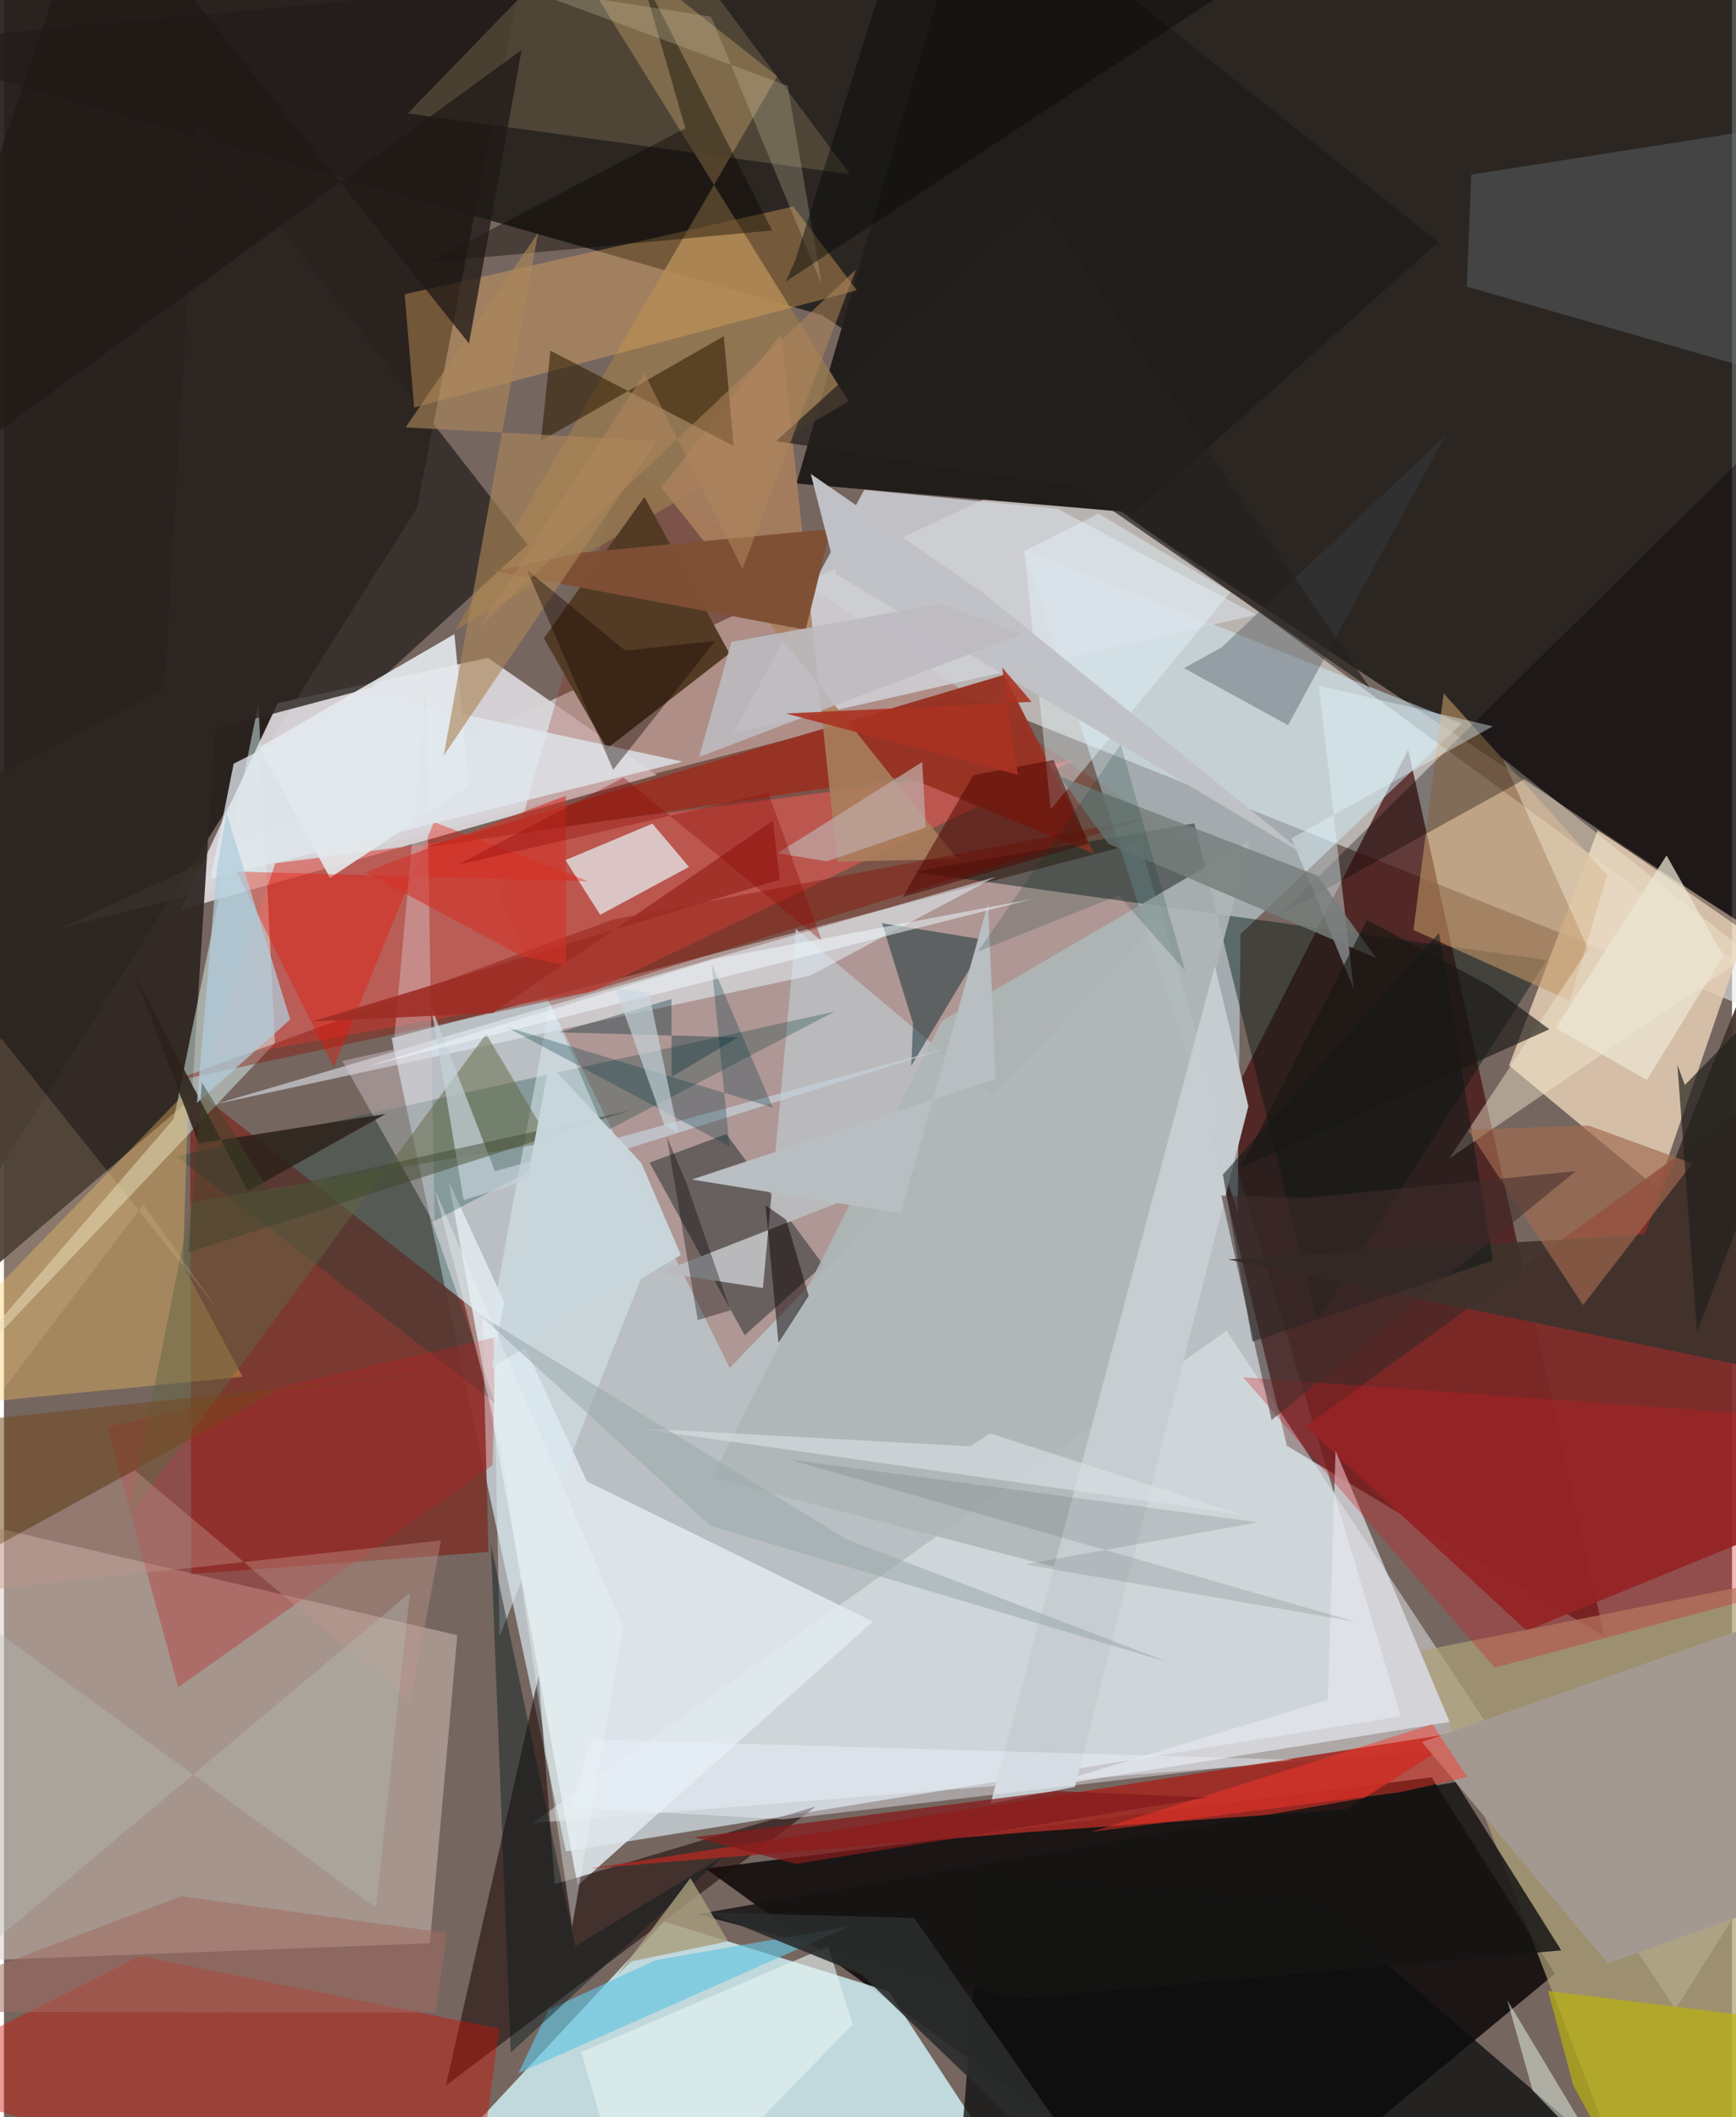 <svg xmlns="http://www.w3.org/2000/svg" width="228" height="278" viewBox="0 0 836 1024"><path fill="#766660" d="M0 0h836v1024H0z"/><path fill="#d3e1e8" fill-opacity=".718" d="M549.388 407.467l-361.902 94.61 84.383 393.4 403.889-65.368z"/><path fill="#090a07" fill-opacity=".69" d="M-62 21.74l457.71 130.67 447.625 296.23L837.997-62z"/><path fill="#090405" fill-opacity=".827" d="M690.682 859.626l-351.211 44.143L591.857 1086l158.426-131.368z"/><path fill="#241d1a" fill-opacity=".922" d="M248.625-2.854L-62-62l50.254 642.708 211.575-335.13z"/><path fill="#e8e7e8" fill-opacity=".592" d="M462.902 335.708L26.606 449.315l483.276-224.44L898 508.981z"/><path fill="#d2f3f9" fill-opacity=".812" d="M427.884 963.072L508.575 1086l-312.39-24.41 123.182-132.193z"/><path fill="#451312" fill-opacity=".749" d="M679.335 362.573l94.858 428.833-153.551-92.142-36.197-149.502z"/><path fill="#d9d6da" fill-opacity=".933" d="M315.715 374.848l-230.16 65.114 46.909-99.923 101.758-21.842z"/><path fill="#dac9bf" fill-opacity=".475" d="M206.046 939.883l13.288-148.995L-62 725.438l19.922 223.951z"/><path fill="#e4ceb4" fill-opacity=".851" d="M799.937 574.956l43.46-126.612-72.42-46.682-42.834 113.67z"/><path fill="#e9eff3" fill-opacity=".478" d="M898 830.197l-89.379 141.548-217.16-328.114-335.938 238.15z"/><path fill="#8e1704" fill-opacity=".235" d="M351.083 661.631L239.388 435.49l60.944-212.251L586.79 417.222z"/><path fill="#211d1a" d="M383.392 233.863L469.324-62l224.514 179.126-146.663 130.862z"/><path fill="#cde9f5" fill-opacity=".522" d="M705.262 349.915L598.22 451.798l-1.397 134.656-103.539-320.997z"/><path fill="#7d2926" fill-opacity=".922" d="M898 722.72l-161.376 65.972-106.963-98.73 247.216-179.978z"/><path fill="#7a352c" fill-opacity=".91" d="M231.47 636.566L90.033 525.231l.59 236.098 143.768-10.708z"/><path fill="#d75a53" fill-opacity=".694" d="M99.883 512.629l185.446-33.36 232.076-111.4-386.159 49.665z"/><path fill="#2e2521" fill-opacity=".925" d="M-52.762 654.057l18.314-263.302 138.658-71.252-13.39 211.572z"/><path fill="#957750" fill-opacity=".855" d="M218.3 304.832l190.327-110.65L249.4-62l124.643 98.9z"/><path fill="#e1ebf0" fill-opacity=".851" d="M282.041 716.52l138.329 67.76-142.856 127.712-62.364-340.537z"/><path fill="#523a25" d="M261.197 308.722l48.63-68.326 41.14 75.657-59.272 46.003z"/><path fill="#210c0b" fill-opacity=".592" d="M392.769 873.742l-178.983 134.95 44.877-198.047 7.81 100.682z"/><path fill="#ada077" fill-opacity=".718" d="M685.494 798.489l109.709 284.662 38.403 2.849L898 755.97z"/><path fill="#d7eeea" fill-opacity=".518" d="M131.089 504.55l-8.003-164.071-40.932 200.697L-62 708.134z"/><path fill="#001411" fill-opacity=".435" d="M746.323 464.316l-306.257-42.653 135.812-23.466 59.418 240.591z"/><path fill="#d1d3d9" fill-opacity=".824" d="M352.825 354.725l63.355-117.816 93.545 9.177L605.9 297.37z"/><path fill="#cc1203" fill-opacity=".424" d="M239.58 981.192L225.524 1086l-279.812-79.595 120.164-60.317z"/><path fill="#a12924" fill-opacity=".906" d="M283.833 903.75l210.09-17.49 155.56-11.183 59.71-38.008z"/><path fill="#2d2623" fill-opacity=".816" d="M253.31 263.371L93.65 58.751 76.105 359.579l101.61-26.986z"/><path fill="#051115" fill-opacity=".412" d="M396.356 611.745l-38.013 34.057-46.036-83.49 37.133-13.794z"/><path fill="#0b0e0e" fill-opacity=".757" d="M635.894 921.534L473.57 908.26 459.11 1086l337.154-26.272z"/><path fill="#bab9bc" fill-opacity=".988" d="M383.094 449.292l113.97 95.83-179.49 70.233 49.6 7.613z"/><path fill="#e9fafb" fill-opacity=".675" d="M313.714 398.367L271.629 416l16.827 26.46 42.93-23.167z"/><path fill="#e2a960" fill-opacity=".4" d="M381.86 99.883l-188.01 42.435 4.587 54.773 214.166-56.69z"/><path fill="#043c36" fill-opacity=".278" d="M237.621 678.59l-30.447-87.532 194.573-101.77-318.392 69.916z"/><path fill="#983323" fill-opacity=".969" d="M203.833 409.875l232.302-34.38 91.44 37.575-43.704-86.702z"/><path fill="#fec561" fill-opacity=".349" d="M86.59 611.84l2.658-84.88L-62 683.247l177.445-17.337z"/><path fill="#e5f1f7" fill-opacity=".545" d="M247.578 491.33l232.156-67.255-89.579 47.73-288.152 62.3z"/><path fill="#40322c" fill-opacity=".933" d="M837.944 659.744l53.33-304.986-97.71 242.4-201.304 11.996z"/><path fill="#6b767d" fill-opacity=".373" d="M898 193.495L889.898 56.18l-180.04 28.265-2.191 54.16z"/><path fill="#bcb407" fill-opacity=".651" d="M746.994 962.932l12.175 45.648 41.944 77.42 96.258-104.389z"/><path fill="#022228" fill-opacity=".459" d="M475.484 454.71l-50.677-8.201 14.99 48.498-.875 20.433z"/><path fill="#e4e7ee" fill-opacity=".698" d="M699.407 832.847L501 864.666l139.477-42.49 3.704-120.556z"/><path fill="#c29767" fill-opacity=".588" d="M775.565 423.276L757.48 483.95l-75.607-34.15 14.622-114.443z"/><path fill="#786c4f" fill-opacity=".451" d="M195.367 54.864L308.534-62l29.59 50.892L409.3 84.281z"/><path fill="#e4e8ec" fill-opacity=".906" d="M157.731 424.571l-34.26-63.037 94.45-54.82 6.95 73.416z"/><path fill="#bb2023" fill-opacity=".345" d="M84.29 816.064L49.954 690.131l187.907-43.394-1.508 61.852z"/><path fill="#aeb6b8" fill-opacity=".882" d="M453.684 493.803l149.202-87.142-94.159 351.378-166.125-43.318z"/><path fill="#d9e8f0" fill-opacity=".525" d="M239.81 791.341l-3.385-156.094 27.708-149.921 50.34 117.074z"/><path fill="#a87f5c" fill-opacity=".89" d="M317.987 235.872l58.063-74.506 27.07 255.449 58.105-1.392z"/><path fill="#f1e6ce" fill-opacity=".455" d="M724.937 366.708l119.346 94.827-144.978 98.66 67.047-101.058z"/><path fill="#151514" fill-opacity=".843" d="M335.4 925.82l366.895-63.9 51.071 81.415-264.233 23.42z"/><path fill="#060005" fill-opacity=".337" d="M889.55 173.39L898 489.153 735.805 376.796l-118.45 65.57z"/><path fill="#2e1a00" fill-opacity=".549" d="M264.36 169.587l-4.612 43.675 88.496-50.657 4.787 53.12z"/><path fill="#c7cdd1" fill-opacity=".98" d="M518.085 864.23l83.917-329.219-16.192-67.915-108.507 405.216z"/><path fill="#880f01" fill-opacity=".396" d="M294.495 444.791l260.677-49.675-273.288 85.123-202.47 43.37z"/><path fill="#ce1a22" fill-opacity=".306" d="M721.163 806.597L599.506 666.13 898 687.568v71.682z"/><path fill="#63c5e1" fill-opacity=".647" d="M408.888 931.71l-159.996 70.99 14.511-30.582 51.65-24.01z"/><path fill="#ec0e00" fill-opacity=".361" d="M208.006 397.612l-48.467 118.63-47.026-94.692 170.194 4.707z"/><path fill="#e5f8ff" fill-opacity=".404" d="M622.875 405.506l30.087 72.719-16.88-146.613 84.207 19.663z"/><path fill="#0d1818" fill-opacity=".525" d="M694.252 451.243L589.682 568.11l14.27 80.793 116.335-39.219z"/><path fill="#a49992" fill-opacity=".988" d="M685.957 842.595L898 768.086v138.09l-122.096 43.409z"/><path fill="#0a0600" fill-opacity=".416" d="M205.16 126.919l166.453-15.458-63.887-125.25 21.898 75.846z"/><path fill="#dbced6" fill-opacity=".404" d="M203.984 335.14l4.338 257.144-44.697-79.142 24.676-5.51z"/><path fill="#e0e9ef" fill-opacity=".765" d="M328.359 368.388l-228.37 56.595 11.14-55.602 66.094-33.576z"/><path fill="#a06b4e" fill-opacity=".667" d="M708.14 546.358l55.8 84.871 52.822-68.54-50.183-18.275z"/><path fill="#2d231b" fill-opacity=".871" d="M117.967 576.117L63.062 471.229l31.114 81.778 90.523-14.232z"/><path fill="#3b424c" fill-opacity=".349" d="M589.112 313.083l-18.23 10.08 50.33 27.572 76.152-140.095z"/><path fill="#e6f8ff" fill-opacity=".408" d="M593.293 286.455l-63.815-38.082-35.824 18.196 12.758 124.856z"/><path fill="#7f4f35" fill-opacity=".976" d="M399.939 255.869l-120.985 11.485-41.928 8.954 150.785 28.341z"/><path fill="#c0c1c6" fill-opacity=".992" d="M631.24 414.58L402.805 277.938l-12.492-48.72 83.46 57.62z"/><path fill="#4f0601" fill-opacity=".525" d="M524.676 407.96l-89.835 25.886 34.067-58.879 38.821-7.39z"/><path fill="#636643" fill-opacity=".502" d="M233.268 500.136l31.167 52.236-173.79 29.049-30.527 152.612z"/><path fill="#aa8658" fill-opacity=".627" d="M212.754 365.432l45.664-252.857-64.094 94.145 121.45 6.555z"/><path fill="#c4d1d9" fill-opacity=".714" d="M459.034 506.086L222.402 580.48l-15.862-94.062 30.946 80.049z"/><path fill="#201a17" fill-opacity=".765" d="M224.971 166.1l25.453-141.959L-62 251.885 43.666-60.58z"/><path fill="#033544" fill-opacity=".29" d="M351.001 554.445l-8.733-88.487 29.669 69.718-129.09-39.032z"/><path fill="#bf958a" fill-opacity=".404" d="M196.584 823.21l14.85-78.166-262.986 28.786 114.877-62.639z"/><path fill="#b8bec1" d="M433.93 586.845l-101.16-16.34 146.978-48.755-3.663-84.818z"/><path fill="#e7f3f1" fill-opacity=".612" d="M410.552 979.153l-11.808-37.786-119.486 51.193 27.41 93.44z"/><path fill="#b2cddb" fill-opacity=".733" d="M138.475 493.08l-30.823-99.872-4.67 27.51-9.674 112.786z"/><path fill="#0b0000" fill-opacity=".494" d="M374.693 649.528l-6.239-66.569 10.019 7.052 10.83 36.757z"/><path fill="#0c1d1f" fill-opacity=".463" d="M245.177 992.798l-9.608-245.777 40.785 194.288 71.745-43.595z"/><path fill="#9d2d25" fill-opacity=".89" d="M149.133 494.05l87.32-4.122 135.496-92.895 3.378 28.381z"/><path fill="#bfa6a2" fill-opacity=".765" d="M445.92 400.176l-47.781 16.429-23.859-3.959 69.964-44.099z"/><path fill="#777f7d" fill-opacity=".827" d="M635.288 423.407l28.55 39.973-129.475-55.228-23.786-32.75z"/><path fill="#fe3628" fill-opacity=".451" d="M675.433 866.825l-149.786 19.29 165.427-52.185 16.83 25.548z"/><path fill="#21201d" fill-opacity=".686" d="M898 437.956l-84.835 86.816-3.596-9.789 9.501 129.202z"/><path fill="#b6c3bb" fill-opacity=".337" d="M179.975 922.726l16.4-152.304L-62 986.921l39.92-211.464z"/><path fill="#eef4ff" fill-opacity=".416" d="M623.66 851.094l-339.57-9.796-9.862 32.847 102.638 5.812z"/><path fill="#1a0800" fill-opacity=".412" d="M300.66 314.738l43.53-4.79-49.485 62.379-41.762-96.752z"/><path fill="#181613" fill-opacity=".635" d="M598.285 564.829l61.085-119.92 60.168 32.285 28.104 20.64z"/><path fill="#ece6d3" fill-opacity=".729" d="M750.665 497.244l53.663-83.5 27.366 48.512-36.894 60.126z"/><path fill="#2a2c2c" fill-opacity=".894" d="M414.917 955.07l-74.355-30.157 99.743 2.759L551.06 1086z"/><path fill="#ffe3ae" fill-opacity=".149" d="M-62 753.686l129.394-171.19 35.735 50.441-104.63-131.02z"/><path fill="#d33127" fill-opacity=".592" d="M251.178 462.703l-76.38-40.823 96.928-36.979.23 82.2z"/><path fill="#a16b61" fill-opacity=".529" d="M85.748 917.14L-62 973.105l270.964.262 5.257-38.428z"/><path fill="#bdbbc1" fill-opacity=".882" d="M492.503 306.818L336.28 366.105l15.654-55.624 101.379-18.593z"/><path fill="#73481e" fill-opacity=".522" d="M132.491 672.491l97.546-11.253L-62 692.058l18.842 77.675z"/><path fill="#25211e" fill-opacity=".714" d="M500.658 97.822l160.156 234.975-140.84-97.116-146.468-22.337z"/><path fill="#a79d7e" fill-opacity=".808" d="M296.66 955.406l35.422-47.053 18.242 30.6-46.814 9.716z"/><path fill="#dae2e5" fill-opacity=".596" d="M467.374 699.551l-161.39-8.83 291.362 41.533-120.3-38.999z"/><path fill="#3e432b" fill-opacity=".463" d="M89.119 605.78l6.637-82.245 32.401 52.342 175.048-38.912z"/><path fill="#c9d6dc" fill-opacity=".969" d="M236.045 661.462l27.683-146.836 44.613 47.88 19.143 44.442z"/><path fill="#9caaad" fill-opacity=".561" d="M407.431 744.415l156.184 59.65-221.964-66.123-111.656-102.1z"/><path fill="#e9fcec" fill-opacity=".486" d="M727.23 967.315l12.272 43.715 64.978 67.518-5.99 7.452z"/><path fill="#cdc3a2" fill-opacity=".278" d="M395.52 137.303L342.084 8.065l-92.06-14.317 129.106 47.74z"/><path fill="#08090a" fill-opacity=".455" d="M425.09-8.674L679.129-62 378.228 136.202l4.682-10.576z"/><path fill="#003427" fill-opacity=".18" d="M539.214 433.053l32.132 36.336-31.092-109.346-69.081 100.236z"/><path fill="#920b08" fill-opacity=".361" d="M299.716 376.026l95.961 79.135-25.892-71.596-150.377 34.774z"/><path fill="#e8f2f4" fill-opacity=".4" d="M299.578 786.803L274.856 931.9l-34.289-231.76-32.138-124.844z"/><path fill="#000102" fill-opacity=".337" d="M330.074 572.03l21.411 61.709-15.863 4.738-14.941-88.621z"/><path fill="#f0f8fc" fill-opacity=".522" d="M343.798 463.845l-168.674 52.11 143.393-35.831 178.74-45.237z"/><path fill="#002b38" fill-opacity=".349" d="M322.903 483.184l-54.295 16.11 86.51 2.439-32.104 19.123z"/><path fill="#422e2c" fill-opacity=".541" d="M760.342 566.469l-129.783 12.91-41.638-1.134 24.333 108.558z"/><path fill="#3e4643" fill-opacity=".149" d="M606.88 736.285l-113.01 20.376 160.36 27.809-274.352-78.558z"/><path fill="#a93222" fill-opacity=".898" d="M378.242 345.09l118.89-5.627-14.235-16.633 7.592 51.905z"/><path fill="#c8d8df" fill-opacity=".639" d="M326.173 547.92l-14.16-67.644-16.186-2.117 23.676 66.027z"/><path fill="#b0865b" fill-opacity=".537" d="M309.86 180.624l47.396 94.489 54.92-144.75L229.853 303.31z"/><path fill="#831c1b" fill-opacity=".741" d="M383.07 901.525l-49.167-12.937 174.941-22.305 73.483 3.096z"/></svg>
